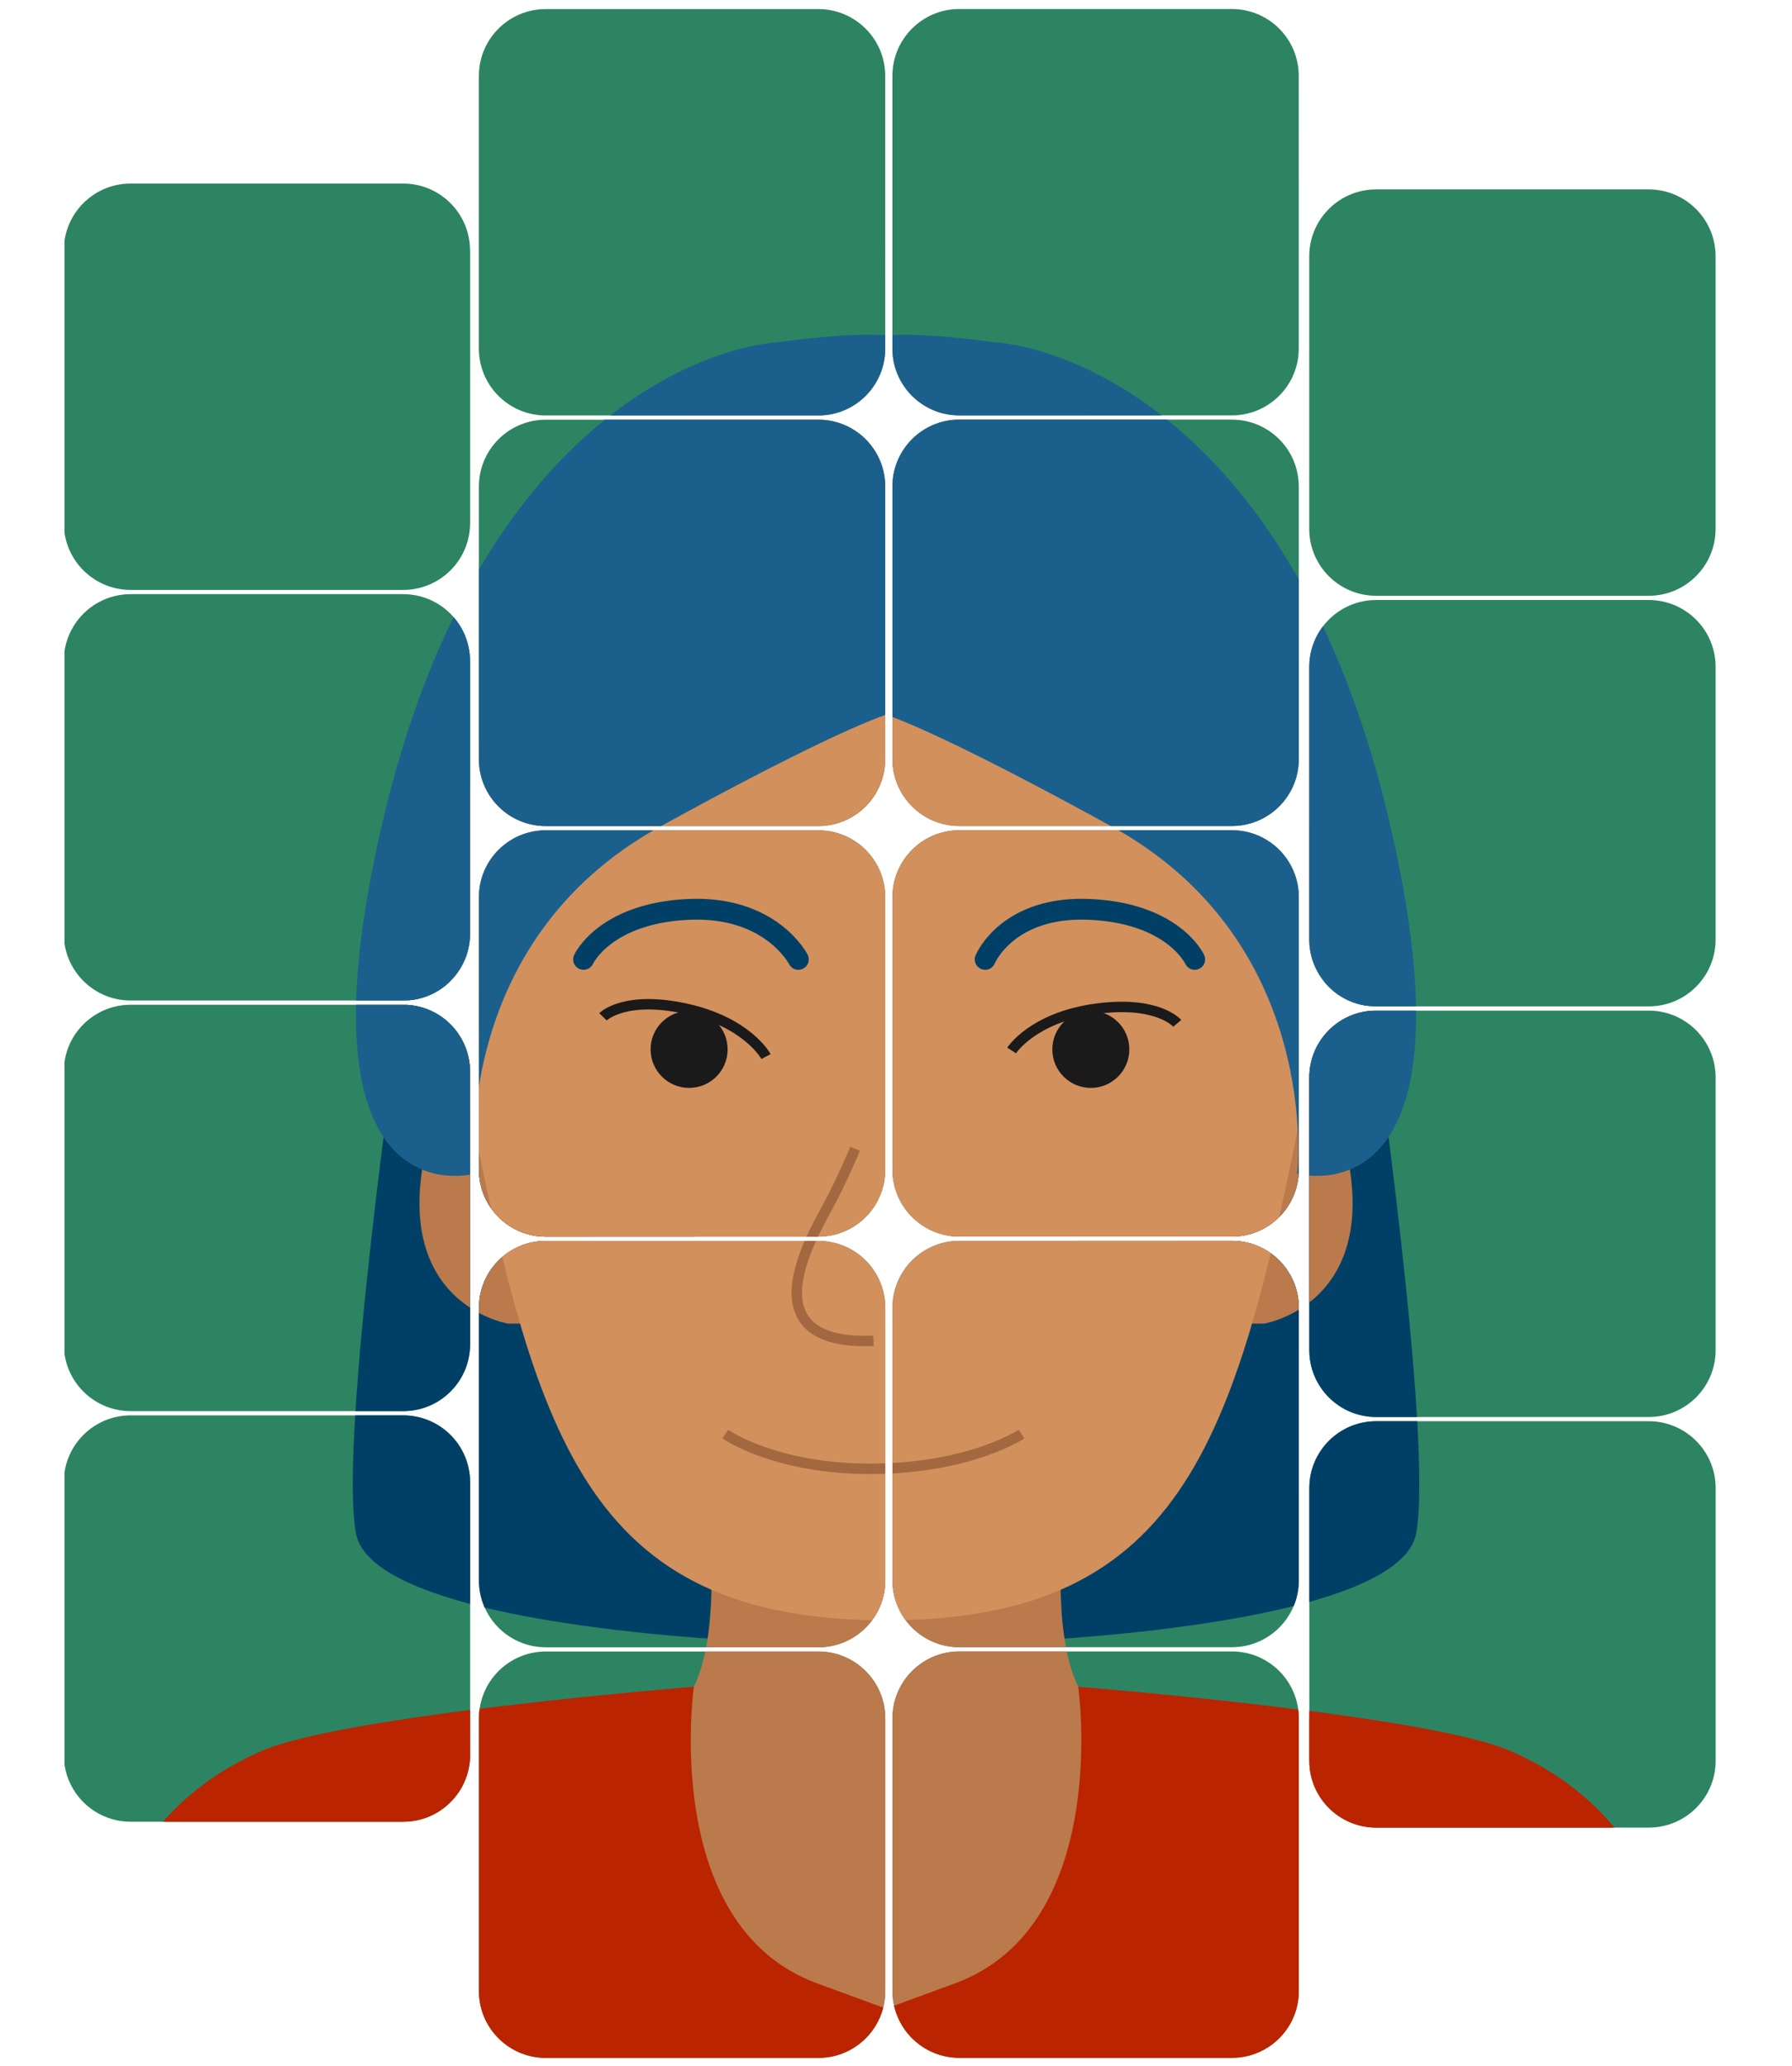 <?xml version="1.0" encoding="UTF-8"?>
<svg id="Layer_2" data-name="Layer 2" xmlns="http://www.w3.org/2000/svg" xmlns:xlink="http://www.w3.org/1999/xlink" viewBox="0 0 725.54 836.54">
  <defs>
    <style>
      .cls-1 {
        clip-path: url(#clippath);
      }

      .cls-2, .cls-3, .cls-4, .cls-5 {
        fill: none;
      }

      .cls-2, .cls-6, .cls-7, .cls-8, .cls-9, .cls-10, .cls-11, .cls-12 {
        stroke-width: 0px;
      }

      .cls-3 {
        stroke: #004066;
        stroke-linecap: round;
        stroke-width: 8.43px;
      }

      .cls-3, .cls-4, .cls-5 {
        stroke-miterlimit: 10;
      }

      .cls-4 {
        stroke: #1a1a1a;
      }

      .cls-4, .cls-5 {
        stroke-width: 4.22px;
      }

      .cls-5 {
        stroke: #a36840;
      }

      .cls-6 {
        fill: #2d8462;
      }

      .cls-7 {
        fill: #1a1a1a;
      }

      .cls-8 {
        fill: #1b608d;
      }

      .cls-9 {
        fill: #d2905d;
      }

      .cls-10 {
        fill: #bb2400;
      }

      .cls-11 {
        fill: #bb7a4c;
      }

      .cls-12 {
        fill: #004066;
      }
    </style>
    <clipPath id="clippath">
      <path id="Tiles" class="cls-2" d="m525.86,806.02c0,14.95-12.12,27.07-27.07,27.07h-110.38c-14.95,0-27.07-12.12-27.07-27.07v-110.38c0-14.95,12.12-27.07,27.07-27.07h110.38c14.95,0,27.07,12.12,27.07,27.07v110.38Zm-167.43-110.35c0-14.95-12.12-27.07-27.07-27.07h-110.38c-14.95,0-27.07,12.12-27.07,27.07v110.38c0,14.95,12.12,27.07,27.07,27.07h110.38c14.95,0,27.07-12.12,27.07-27.07v-110.38Zm336.2-93.23c0-14.95-12.12-27.07-27.07-27.07h-110.38c-14.95,0-27.07,12.12-27.07,27.07v110.38c0,14.95,12.12,27.07,27.07,27.07h110.38c14.95,0,27.07-12.12,27.07-27.07v-110.38Zm-168.77-73.03c0-14.95-12.12-27.07-27.07-27.07h-110.38c-14.95,0-27.07,12.12-27.07,27.07v110.38c0,14.95,12.12,27.07,27.07,27.07h110.38c14.95,0,27.07-12.12,27.07-27.07v-110.38Zm-167.43.03c0-14.95-12.12-27.07-27.07-27.07h-110.38c-14.95,0-27.07,12.12-27.07,27.07v110.38c0,14.95,12.12,27.07,27.07,27.07h110.38c14.95,0,27.07-12.12,27.07-27.07v-110.38Zm-168.1,70.63c0-14.95-12.12-27.07-27.07-27.07H52.89c-13.61,0-24.87,10.05-26.78,23.13v118.25c1.91,13.08,13.17,23.13,26.78,23.13h110.38c14.95,0,27.07-12.12,27.07-27.07v-110.38Zm504.29-163.86c0-14.95-12.12-27.07-27.07-27.07h-110.38c-14.95,0-27.07,12.12-27.07,27.07v110.38c0,14.95,12.12,27.07,27.07,27.07h110.38c14.95,0,27.07-12.12,27.07-27.07v-110.38Zm-168.77-73.03c0-14.95-12.12-27.07-27.07-27.07h-110.38c-14.95,0-27.07,12.12-27.07,27.07v110.38c0,14.95,12.12,27.07,27.07,27.07h110.38c14.95,0,27.07-12.12,27.07-27.07v-110.38Zm-167.43.03c0-14.95-12.12-27.07-27.07-27.07h-110.38c-14.95,0-27.07,12.12-27.07,27.07v110.38c0,14.95,12.12,27.07,27.07,27.07h110.38c14.95,0,27.07-12.12,27.07-27.07v-110.38Zm-168.1,70.63c0-14.95-12.12-27.07-27.07-27.07H52.89c-13.61,0-24.87,10.05-26.78,23.13v118.25c1.91,13.08,13.17,23.13,26.78,23.13h110.38c14.95,0,27.07-12.12,27.07-27.07v-110.38Zm504.29-163.86c0-14.95-12.12-27.07-27.07-27.07h-110.38c-14.95,0-27.07,12.12-27.07,27.07v110.38c0,14.95,12.12,27.07,27.07,27.07h110.38c14.95,0,27.07-12.12,27.07-27.07v-110.38Zm-168.77-73.03c0-14.95-12.12-27.07-27.07-27.07h-110.38c-14.95,0-27.07,12.12-27.07,27.07v110.38c0,14.95,12.12,27.07,27.07,27.07h110.38c14.95,0,27.07-12.12,27.07-27.07v-110.38Zm-167.43.03c0-14.95-12.12-27.07-27.07-27.07h-110.38c-14.95,0-27.07,12.12-27.07,27.07v110.38c0,14.95,12.12,27.07,27.07,27.07h110.38c14.95,0,27.07-12.12,27.07-27.07v-110.38Zm-168.1,70.63c0-14.95-12.12-27.07-27.07-27.07H52.89c-13.61,0-24.87,10.05-26.78,23.13v118.25c1.91,13.08,13.17,23.13,26.78,23.13h110.38c14.95,0,27.07-12.12,27.07-27.07v-110.38Zm504.29-163.86c0-14.95-12.12-27.07-27.07-27.07h-110.38c-14.95,0-27.07,12.12-27.07,27.07v110.38c0,14.95,12.12,27.07,27.07,27.07h110.38c14.95,0,27.07-12.12,27.07-27.07v-110.38Zm-168.77-73.03c0-14.95-12.12-27.07-27.07-27.07h-110.38c-14.95,0-27.07,12.12-27.07,27.07v110.38c0,14.95,12.12,27.07,27.07,27.07h110.38c14.95,0,27.07-12.12,27.07-27.07V30.72Zm-167.43.03c0-14.95-12.12-27.07-27.07-27.07h-110.38c-14.95,0-27.07,12.12-27.07,27.07v110.38c0,14.95,12.12,27.07,27.07,27.07h110.38c14.95,0,27.07-12.12,27.07-27.07V30.74Zm-168.1,70.63c0-14.95-12.12-27.07-27.07-27.07H52.89c-13.61,0-24.87,10.05-26.78,23.13v118.25c1.91,13.08,13.17,23.13,26.78,23.13h110.38c14.95,0,27.07-12.12,27.07-27.07v-110.38Z"/>
    </clipPath>
  </defs>
  <g id="Layer_27" data-name="Layer 27">
    <g id="M">
      <g class="cls-1">
        <g>
          <rect class="cls-6" width="725.54" height="836.54"/>
          <g id="Sample_portrait" data-name="Sample portrait">
            <path class="cls-12" d="m555.9,413.53s24.56,169.18,17.46,207.25c-7.09,38.07-161.78,43.69-161.78,43.69l-40.26-62.79s158.83-273.01,184.57-188.15Z"/>
            <path class="cls-11" d="m511.78,535.86s55.75-9.02,28.21-87.81c-27.54-78.79-53.56-27.12-53.56-27.12l-13.54,114.93h38.89Z"/>
            <path class="cls-12" d="m161.58,413.53s-24.56,169.18-17.46,207.25c7.09,38.07,161.78,43.69,161.78,43.69l40.26-62.79s-158.83-273.01-184.57-188.15Z"/>
            <path class="cls-11" d="m611.47,710.88c-113.42-37.62-156.99,8.47-174.92-28.01-17.93-36.48,3.23-134.26,3.23-134.26l-80.07-12.1v-.29s-.97.15-.97.15l-.97-.15v.29s-80.07,12.1-80.07,12.1c0,0,21.16,97.78,3.23,134.26-17.93,36.48-61.49-9.61-174.92,28.01-78.72,26.11-57.6,125.65-57.6,125.65h621.66s20.13-99.54-58.59-125.65Z"/>
            <path class="cls-11" d="m205.69,535.86s-55.75-9.02-28.21-87.81c27.54-78.79,53.56-27.12,53.56-27.12l13.54,114.93h-38.89Z"/>
            <path class="cls-9" d="m358.84,140.96s-.06,0-.09,0c0,0,0,0-.01,0s0,0-.01,0c-.03,0-.06,0-.09,0-122.51.1-196.85,165.3-169.95,299.78,27.89,139.43,47.48,215.2,170,215.23.01,0,.02,0,.04,0,0,0,0,0,.01,0s0,0,.01,0c.01,0,.02,0,.04,0,122.52-.03,142.12-75.8,170-215.23,26.89-134.47-47.44-299.68-169.95-299.78Z"/>
            <path class="cls-10" d="m611.42,708.81c-33.86-14.69-174.87-25.94-174.87-25.94,0,0,13.76,96.74-49.96,120.1-19.53,7.16-25.82,9.47-27.85,10.21-2.03-.75-8.33-3.05-27.85-10.21-63.73-23.37-49.96-120.1-49.96-120.1,0,0-141.01,11.26-174.87,25.94-81.63,35.4-68.3,127.72-68.3,127.72h642.96s12.34-92.31-69.29-127.72Z"/>
            <path class="cls-8" d="m563.03,334.75c-37.12-161.54-128.34-193.18-159.12-196.11-9.24-.88-27.32-3.93-45.18-2.92-17.86-1.01-35.93,2.04-45.18,2.92-30.78,2.92-122,34.57-159.12,196.11-37.12,161.54,37.8,140.39,37.8,140.39,0,0-10.6-93.48,75.23-140.61,56.47-31.01,81.05-41.59,91.27-45.21,10.21,3.62,34.8,14.21,91.27,45.21,85.84,47.13,75.23,140.61,75.23,140.61,0,0,74.92,21.15,37.8-140.39Z"/>
          </g>
          <path class="cls-3" d="m398.87,388.4s9-21.91,42.71-20.23c33.71,1.69,42.13,20.23,42.13,20.23"/>
          <path class="cls-3" d="m323.24,388.4s-11.13-21.91-44.84-20.23c-33.71,1.69-42.13,20.23-42.13,20.23"/>
          <path class="cls-5" d="m346.21,465.08s-4.87,11.91-11.32,23.89c-6.44,11.98-32.34,55.98,18.77,53.85"/>
          <path class="cls-4" d="m409.59,425.28s8.46-13.28,33.8-16.83c25.33-3.55,33.25,5.84,33.25,5.84"/>
          <circle class="cls-7" cx="441.65" cy="424.84" r="15.59"/>
          <path class="cls-4" d="m310.14,427.74s-7.42-13.89-32.41-19.37c-24.99-5.48-33.6,3.28-33.6,3.28"/>
          <circle class="cls-7" cx="279.01" cy="424.84" r="15.59"/>
          <path class="cls-5" d="m293.64,580.57s20.19,14.33,59.79,14.06c39.61-.27,60.15-14.06,60.15-14.06"/>
        </g>
      </g>
    </g>
  </g>
</svg>